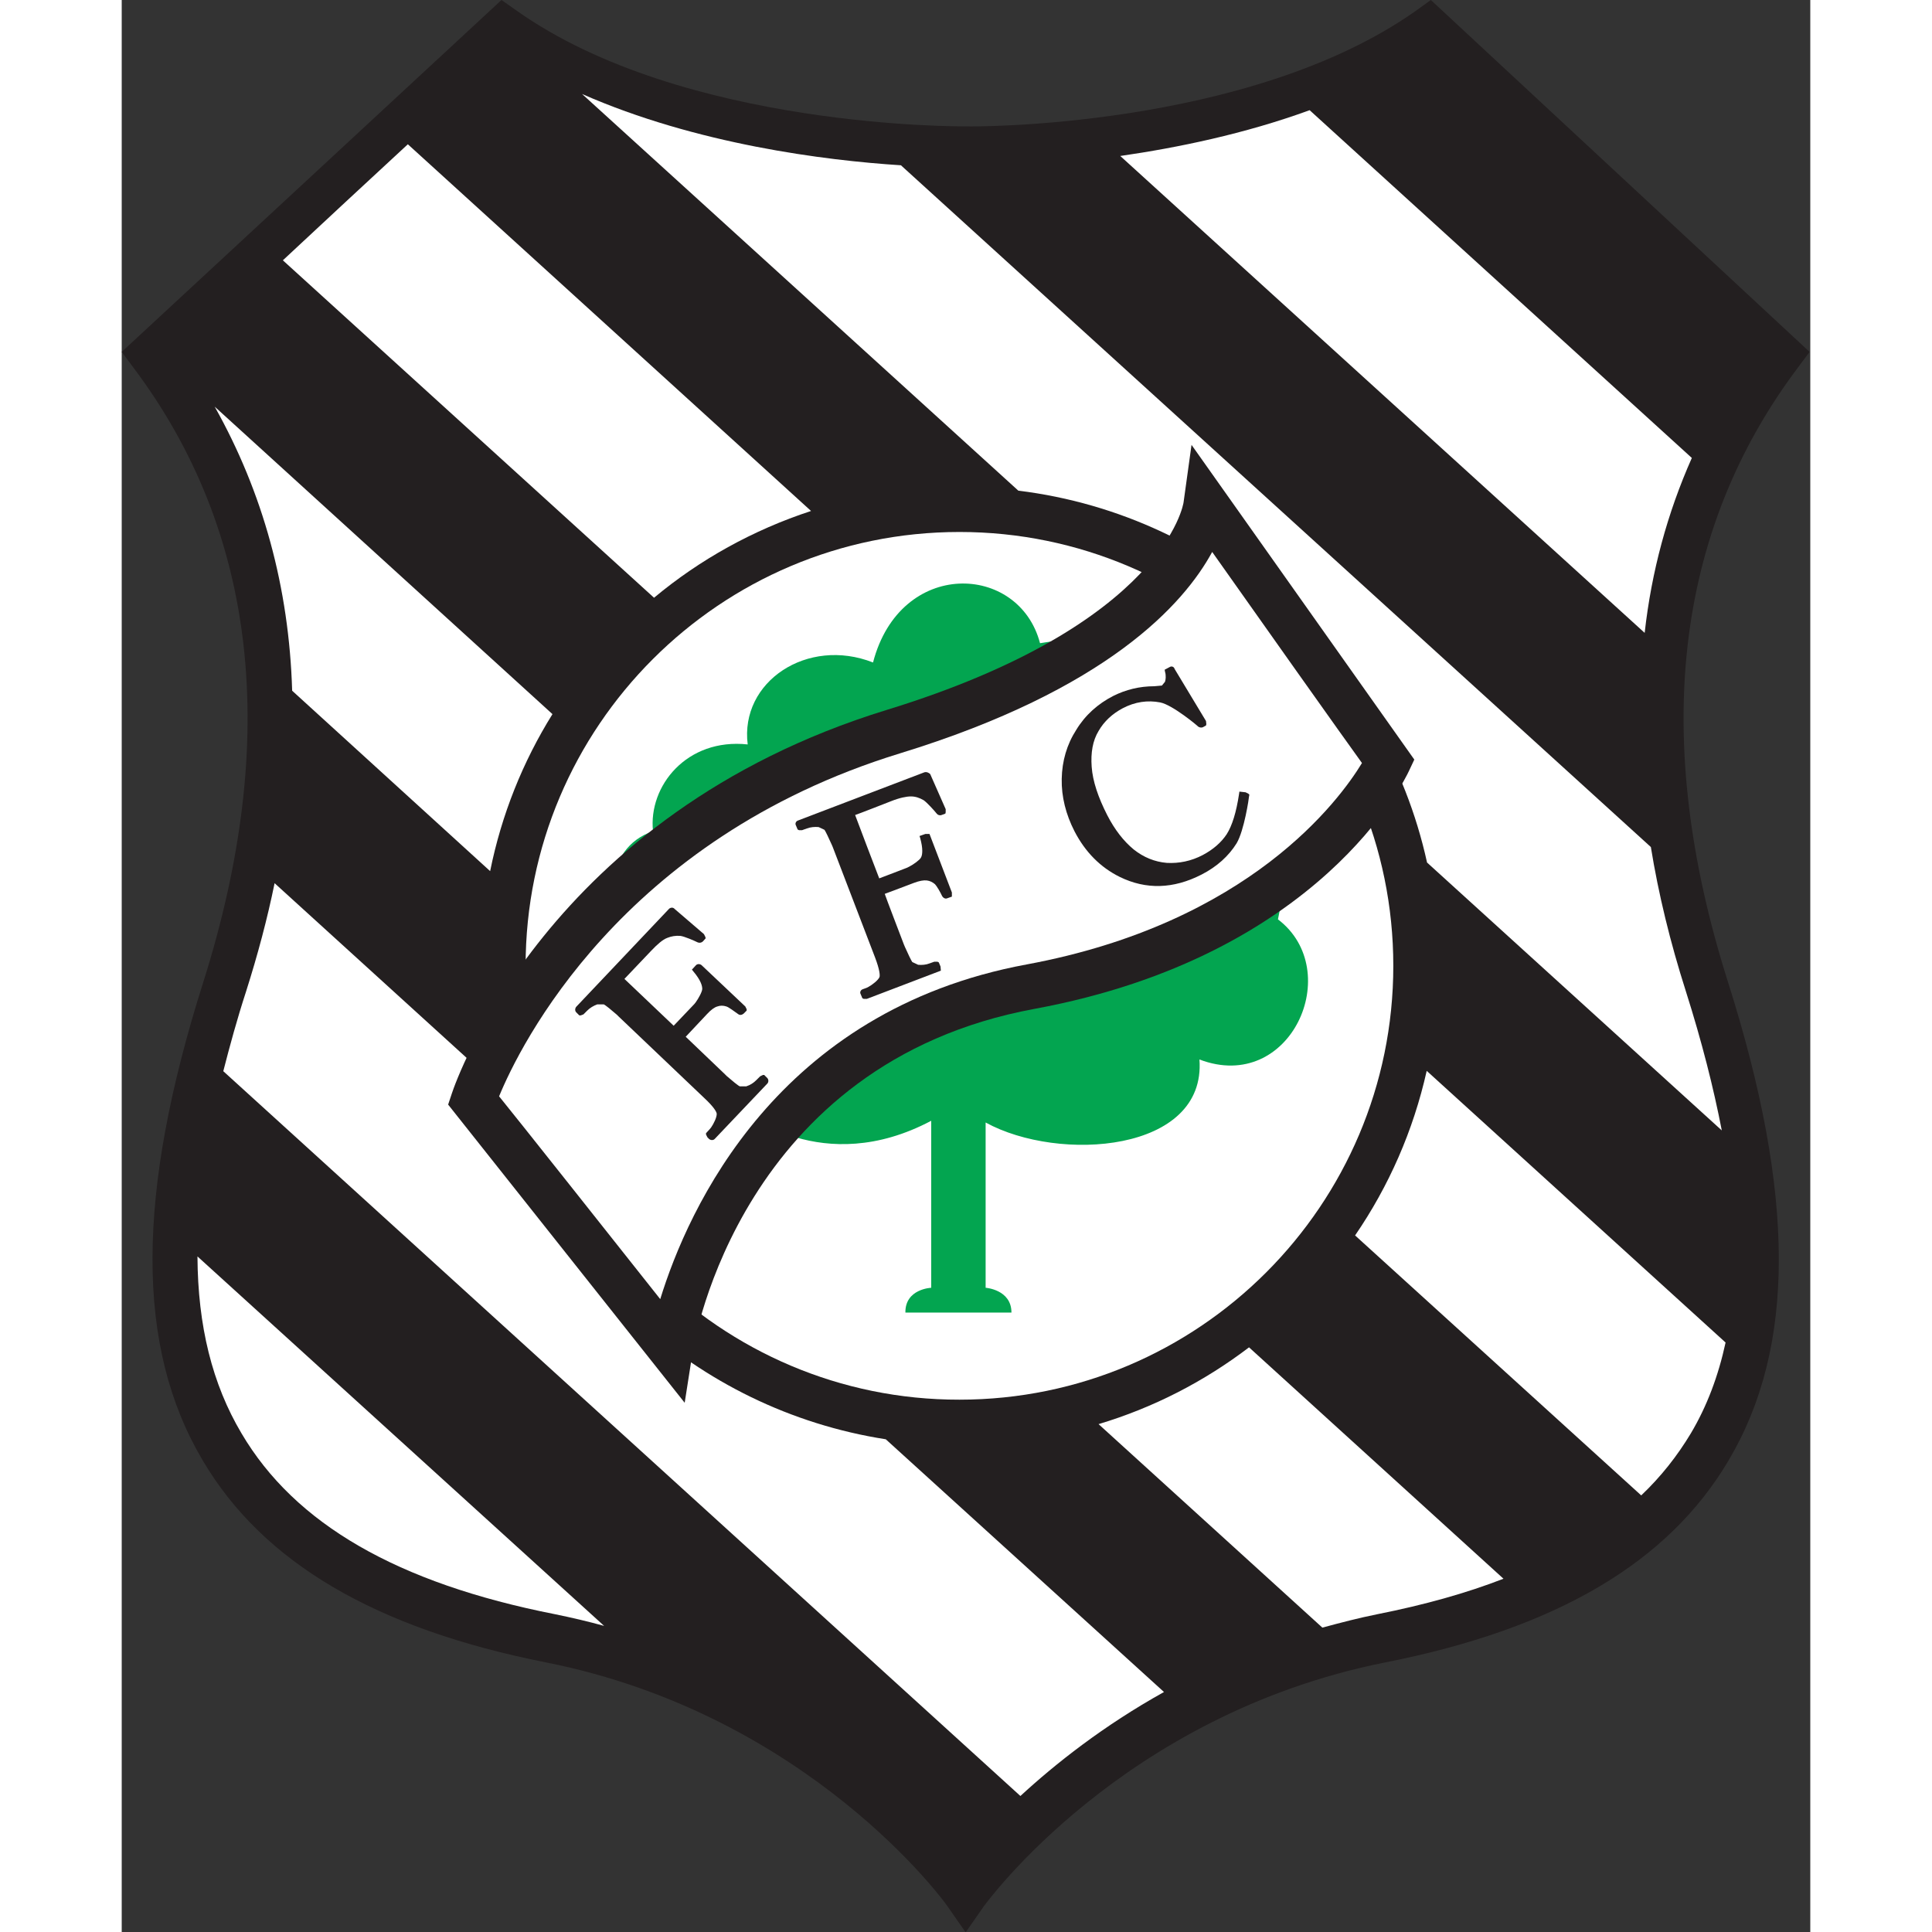 <?xml version="1.0" encoding="utf-8"?>
<!DOCTYPE svg PUBLIC "-//W3C//DTD SVG 1.0//EN" "http://www.w3.org/TR/2001/REC-SVG-20010904/DTD/svg10.dtd">
<svg version="1.0" xmlns="http://www.w3.org/2000/svg" xmlns:xlink="http://www.w3.org/1999/xlink" xml:space="preserve" width="60px" height="60px" 
	viewBox="0 0 490.4 561.1" id="figueirense">
	<rect x="0" y="0" width="490.4" height="561.1" fill="#333333" stroke="none"/>
	<title>figueirense</title><path fill="#231F20" d="M375.9 3.1c-48.6 34.4-129.7 33.7-130.5 33.6-1 0-82.1.8-130.7-33.6L110.3 0 0 102.2l3.5 4.7C39.3 154.6 46 214.6 23.7 285.2 4.1 347 4 391.2 23.5 424.1c17.5 29.7 50.2 48.9 99.7 58.7 76.6 15.2 116.3 70.2 116.6 70.8l5.3 7.6 5.3-7.6c.4-.5 40.1-55.6 116.6-70.8 49.6-9.8 82.2-29 99.7-58.7 19.5-32.9 19.4-77.1-.2-138.9-22.4-70.6-15.6-130.6 20.2-178.3l3.5-4.7L380.2 0l-4.3 3.1z"></path><path fill="#FFF" d="M83.1 41.9C71.6 52.5 58.4 64.8 46.8 75.6l107.8 98c13.3-11.1 28.8-19.7 45.6-25.2L83.1 41.9zM379 311c-3.9 17.4-11 33.5-20.8 47.8l83.1 75.5c5.7-5.4 10.5-11.5 14.4-18 4.7-7.9 8-16.7 10.1-26.4L379 311zm77-178L345 32c-18.9 6.9-38.4 10.9-55 13.3l152.3 138.5c2-17.9 6.6-34.8 13.7-50.8M27 118.1c14 24.9 21.6 52.5 22.5 82.5L107 253c3.3-16.4 9.5-31.8 18.1-45.6L27 118.1zm321.7 354.6c5.2-1.4 10.5-2.8 16-3.9 13.6-2.7 25.8-6.1 36.6-10.3l-73.9-67.2c-13 9.9-27.7 17.5-43.7 22.3l65 59.1zm30.4-222.2l85.6 77.8c-2.4-12.4-5.8-25.8-10.4-40.3-4.6-14.4-8-28.4-10.2-42L226.3 48c-22-1.4-59.4-6.1-92.6-20.7l126.7 115.2c58.7 7.2 106.2 51.1 118.7 108m-270.5 64.4l-64.2-58.4c-2.1 10.3-4.9 20.8-8.3 31.5-2.6 8-4.7 15.7-6.6 23.1L261 521.6c10.2-9.4 24.1-20.4 41.7-30.2L221.9 418c-55.2-8.6-99.7-49.7-113.3-103.1M34.8 416.3c15.5 26.3 45.3 43.5 91 52.5 4.9 1 9.6 2.1 14.3 3.4L22 364.9c.1 20.2 4.3 37.1 12.8 51.4"></path><path fill="#FFF" d="M117.3 280.5c0-69.5 56.5-126 126-126s126 56.5 126 126-56.5 126-126 126c-69.4.1-126-56.5-126-126"></path><path fill="#03A550" d="M335.8 267c5.1-22.4-15.5-23.5-18.7-35.9-3.7-14.5-6.1-51.8-50.4-44.3-6.1-23.3-40.6-24.7-48.5 5.6-19.1-7.5-38.7 5.6-36.4 23.8-17.7-1.9-28.9 12.1-27.5 25.2-14.9 5.1-13.5 23.8-6.5 30.3 6.3 5.9 32.7 50.9 32.7 50.9s22.9 19.7 54.6 2.9V374s-7.6.3-7.5 7.2h30.8c0-6.7-7.5-7.2-7.5-7.2v-48c21.3 11.7 64.1 8.7 62.1-18.3 26.5 10.1 42.4-25.8 22.8-40.7"></path><path fill="#231F20" d="M308.4 145.8c0 .4-5.5 35.6-86.3 60.4-98.5 30.3-125.1 108-126.2 111.3l-1.1 3.3 68.7 86.6 2.3-14.7c.5-3.4 14.2-84 99.3-99.7 83.3-15.4 107.7-66.9 108.7-69l1.6-3.4-64.7-91.4-2.3 16.6z"></path><path fill="#FFF" d="M226 218.8c60.3-18.5 82.5-43.4 90.7-58.5 10 14.2 39.7 56.1 43.5 61.3-6.5 10.7-32.6 46.5-97.4 58.5-72.5 13.4-98.3 70.9-106.4 97.2-11.4-14.4-43.1-54.4-46.8-58.9 5.9-14.4 35.3-74.7 116.4-99.6"></path><path fill="#231F20" d="M159 263.9l-27 28.5c-.4.5-.4 1.2 0 1.6l.9.9h.4l.8-.3 1.1-1.1c.8-.8 1.8-1.4 2.9-1.8h1.9c.5.2 2.3 1.7 3.8 3l.5.5 24.9 23.7c2.9 2.7 3.5 4 3.6 4.5.1 1-.9 3-1.6 4l-.4.5-1.1 1.2v.4l.4.8.5.5c.5.4 1.2.4 1.6 0l15.3-16.1c.4-.4.4-1.2 0-1.6l-.9-.9h-.4l-.8.4-1.1 1.1c-.8.8-1.7 1.4-2.9 1.8h-1.9c-.5-.2-2.3-1.7-3.8-3l-.5-.5s-10.9-10.4-11.4-10.9c.5-.5 6.2-6.6 6.2-6.6 1.1-1.2 2.2-2 3-2.2.8-.3 1.7-.3 2.6 0 .7.2 2.4 1.5 3.4 2.2.5.4 1.1.3 1.6-.1l.9-.9v-.4l-.4-.8-12.7-12c-.5-.4-1.2-.4-1.6 0l-1.2 1.3.4.5c2.2 2.6 2.6 4.2 2.6 5.1 0 .8-1.1 2.8-1.9 3.9l-.4.5s-5.5 5.8-6 6.3c-.5-.5-13.8-13.1-14.3-13.6.5-.5 7.7-8.1 7.7-8.1 1.9-2 3.4-3.3 4.7-3.8 1.2-.5 2.5-.7 3.8-.6 1.1.1 4.1 1.4 5.1 1.9.5.2 1.1.1 1.5-.3l.8-.9-.1-.4-.4-.8-8.5-7.3c-.4-.5-1.1-.5-1.6-.1m74.1-39.6l-36.7 14c-.6.2-.9.9-.6 1.4l.5 1.2.4.2h.9l1.4-.5c1.1-.4 2.2-.5 3.4-.4l1.7.8c.3.4 1.3 2.5 2.1 4.3l.3.7 12.3 32.1c1.4 3.7 1.4 5.1 1.3 5.6-.3.9-2.1 2.3-3.2 2.9l-.6.3-1.1.4c-.6.2-.9.9-.6 1.4l.5 1.2.4.2h.9l21.5-8.2-.1-1.2-.5-1.2-.4-.2h-.9l-1.4.5c-1 .4-2.2.5-3.3.4l-1.7-.8c-.3-.4-1.3-2.5-2.1-4.3l-.3-.7s-5.4-14.1-5.6-14.8c.6-.2 8.5-3.2 8.5-3.2 1.6-.6 2.8-.8 3.7-.7.9.1 1.7.5 2.4 1.1.5.5 1.6 2.4 2.1 3.5.3.5.9.8 1.4.6l1.4-.5v-1.2l-6.5-17h-1.2l-1.7.6.2.6c.4 1.5.6 2.7.6 3.7 0 .8-.1 1.5-.4 2-.4.7-2.2 2-3.4 2.6l-.6.3s-7.5 2.9-8.1 3.1c-.3-.7-6.8-17.8-7-18.4.7-.2 10.4-4 10.4-4 2.5-1 4.5-1.4 5.8-1.4 1.3 0 2.5.4 3.7 1.1.9.6 3.1 3 3.8 3.9.3.4.9.6 1.4.4l1.1-.4.1-.4v-.9l-4.5-10.2c-.4-.4-1.1-.7-1.7-.5m71.3-30.6l-1.5.8.1.6c.2.6.2 1.2.2 1.7 0 .4-.1.8-.2 1.2l-.9 1.1-2.2.2c-4.3 0-8.3 1-11.9 2.8-4.5 2.3-8.2 5.6-10.8 9.9-2.7 4.2-4.1 9-4.2 14.2-.1 5.2 1.2 10.3 3.7 15.2 3.1 6 7.5 10.5 13.2 13.3 7.6 3.7 15.5 3.5 23.7-.7 4.5-2.3 7.9-5.4 10.2-9.1 2.2-3.7 3.6-13.2 3.6-13.6l.1-.5-.3-.3-.8-.4-1.8-.2-.1.7c-.8 5.3-2 9.2-3.6 11.7-1.6 2.4-3.9 4.4-6.9 6-3.4 1.8-7 2.5-10.5 2.3-3.5-.3-6.7-1.6-9.6-3.9-2.9-2.4-5.5-5.7-7.7-10-2.6-5.1-4.2-9.8-4.5-14-.3-4.1.3-7.6 2-10.4 1.6-2.8 4-5 7-6.6 3.6-1.9 7.3-2.4 10.9-1.7 3.6.7 11 6.9 11 7 .4.3 1 .4 1.4.2l.9-.5.1-.4-.1-.9-9.1-15.1c-.2-.7-.9-.9-1.4-.6"></path>
</svg>
